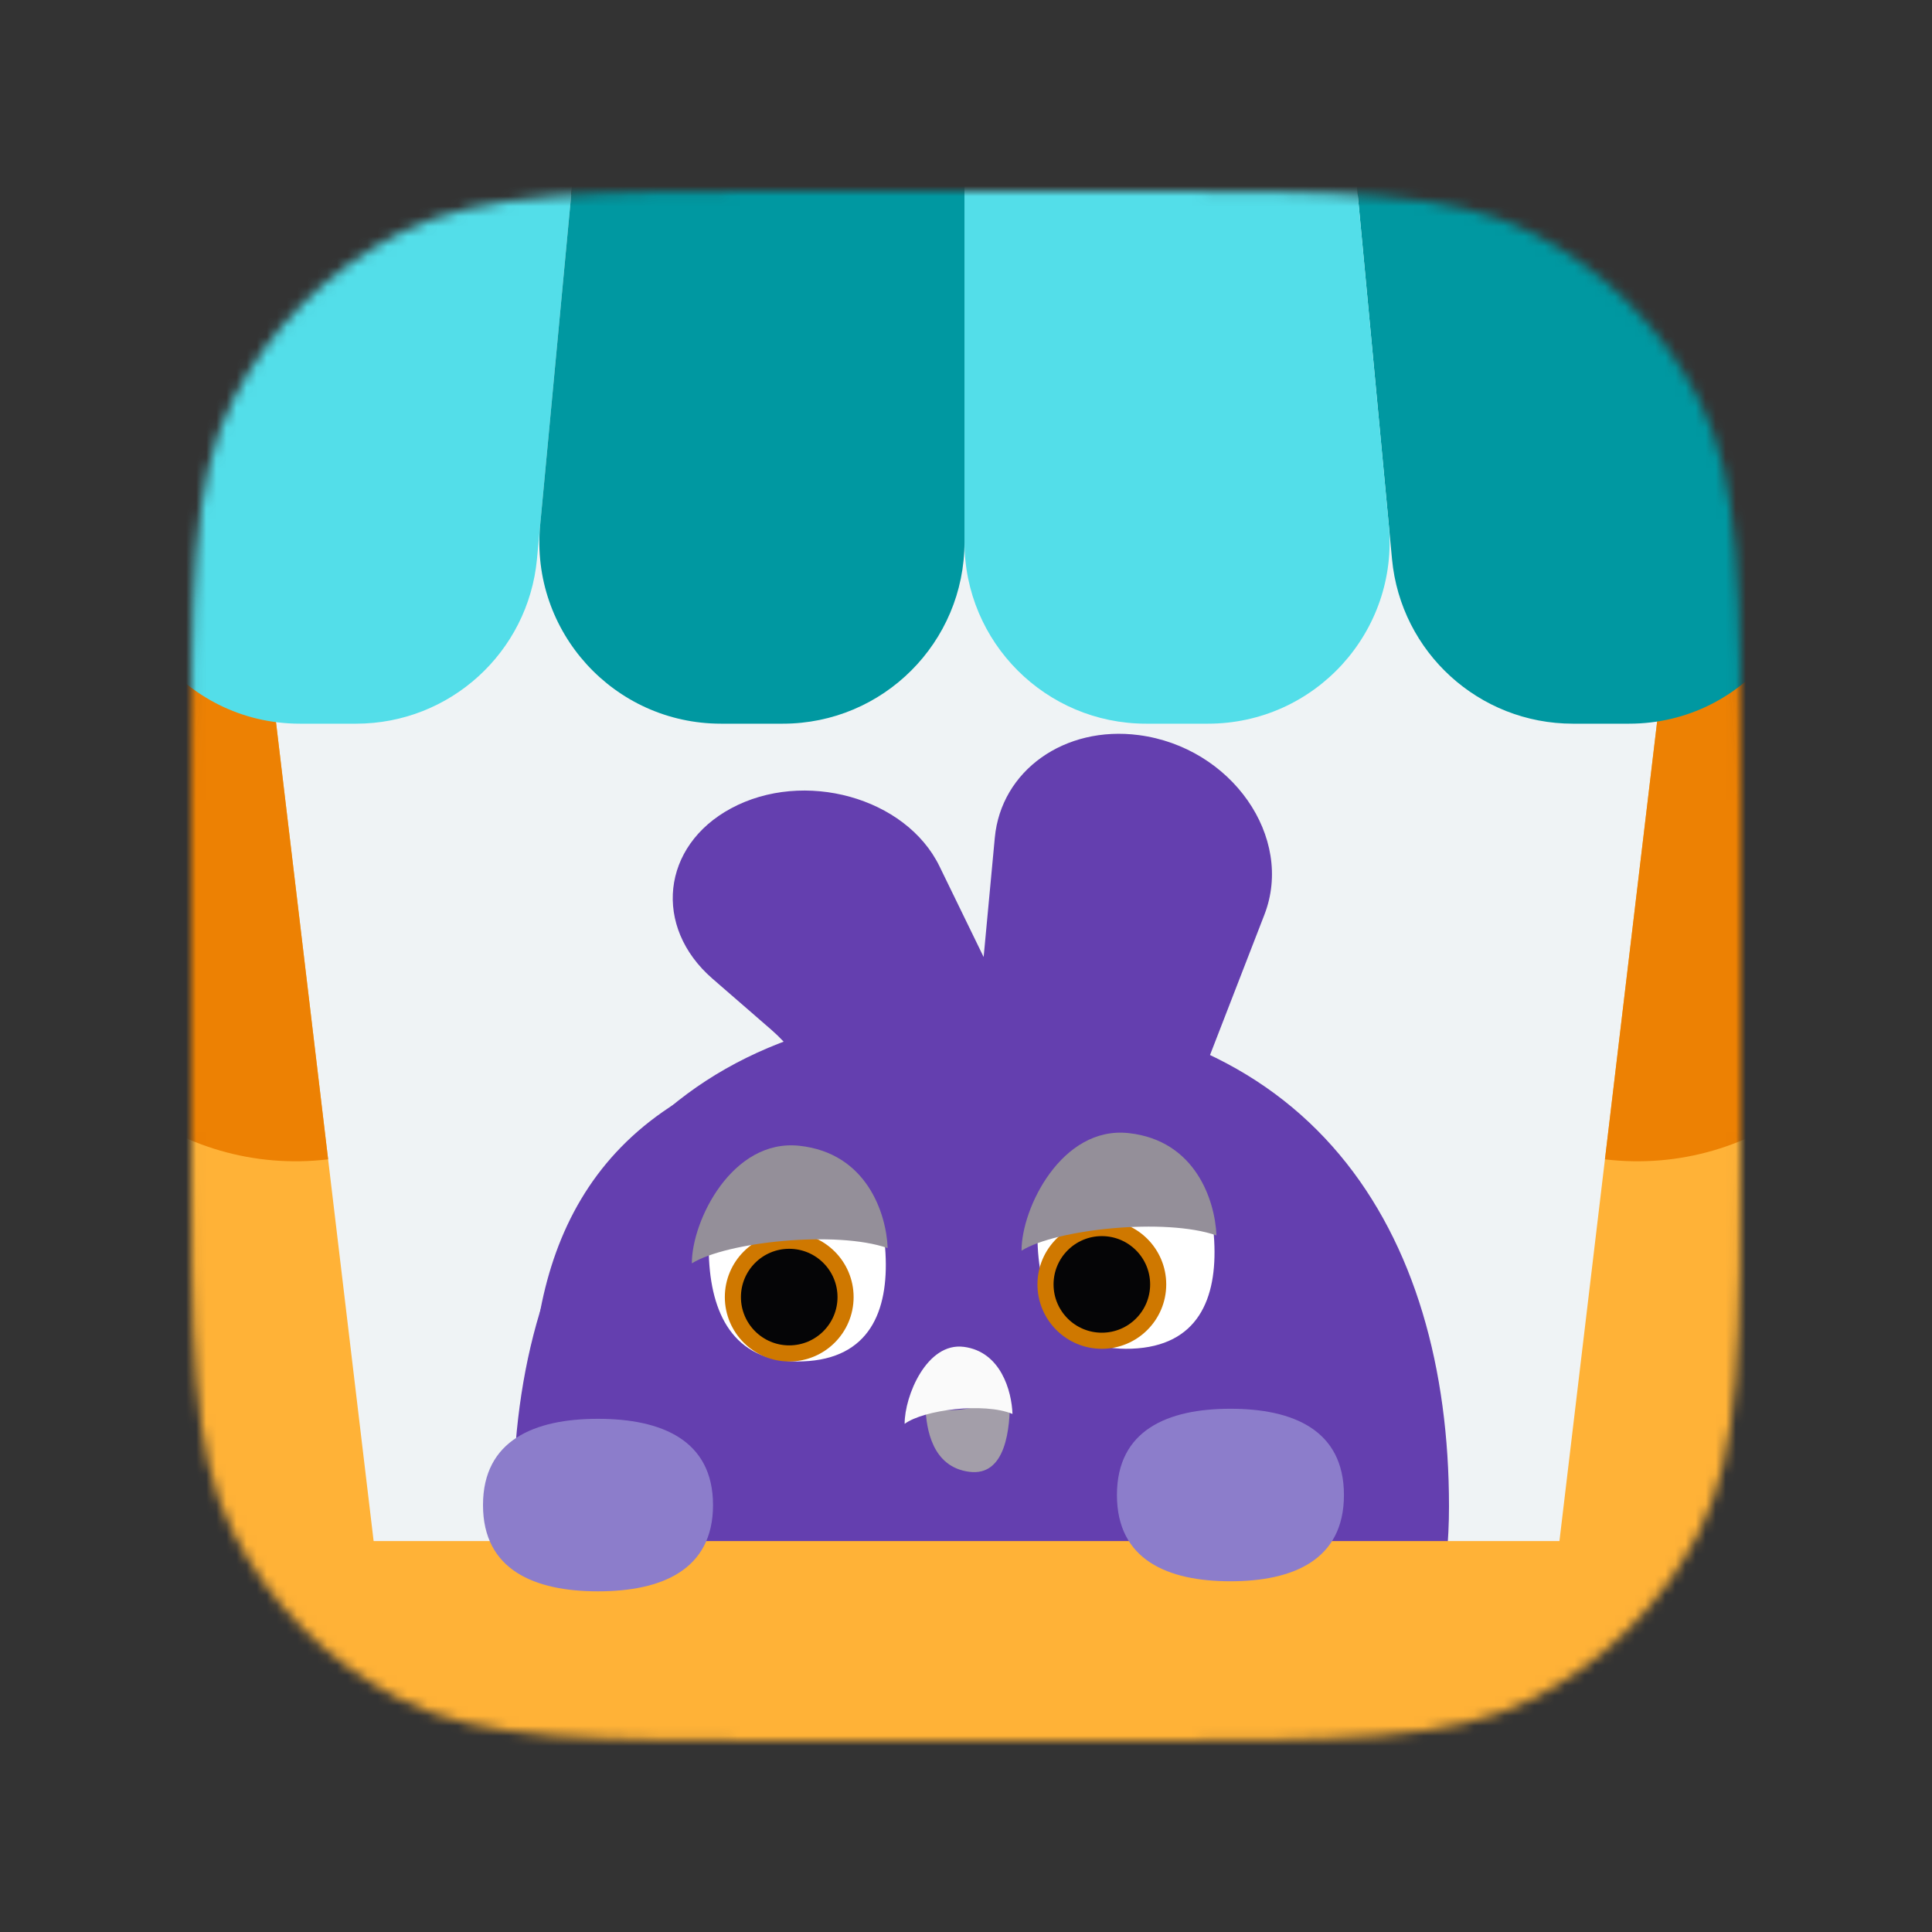 <svg width="192" height="192" viewBox="0 0 192 192" fill="none" xmlns="http://www.w3.org/2000/svg">
<rect x="0" y="0" width="192" height="192" fill="#333333" stroke="none"/>
<mask id="mask0_3928_4639" style="mask-type:alpha" maskUnits="userSpaceOnUse" x="19" y="19" width="154" height="154">
<path d="M19 79.8C19 58.518 19 47.877 23.142 39.748C26.785 32.598 32.598 26.785 39.748 23.142C47.877 19 58.518 19 79.8 19H112.2C133.482 19 144.123 19 152.252 23.142C159.402 26.785 165.215 32.598 168.858 39.748C173 47.877 173 58.518 173 79.8V112.2C173 133.482 173 144.123 168.858 152.252C165.215 159.402 159.402 165.215 152.252 168.858C144.123 173 133.482 173 112.2 173H79.8C58.518 173 47.877 173 39.748 168.858C32.598 165.215 26.785 159.402 23.142 152.252C19 144.123 19 133.482 19 112.2V79.8Z" fill="#C4C4C4"/>
</mask>
<g mask="url(#mask0_3928_4639)">
<path d="M19 79.8C19 58.518 19 47.877 23.142 39.748C26.785 32.598 32.598 26.785 39.748 23.142C47.877 19 58.518 19 79.8 19H112.2C133.482 19 144.123 19 152.252 23.142C159.402 26.785 165.215 32.598 168.858 39.748C173 47.877 173 58.518 173 79.8V112.2C173 133.482 173 144.123 168.858 152.252C165.215 159.402 159.402 165.215 152.252 168.858C144.123 173 133.482 173 112.2 173H79.8C58.518 173 47.877 173 39.748 168.858C32.598 165.215 26.785 159.402 23.142 152.252C19 144.123 19 133.482 19 112.2V79.8Z" fill="#EFF3F5"/>
<path d="M144 149.696C144 177.003 123.181 199.139 97.5 199.139C71.819 199.139 51 177.003 51 149.696C51 122.39 64.538 100.253 97.5 100.253C130.462 100.253 144 122.39 144 149.696Z" fill="#643FAF"/>
<path fill-rule="evenodd" clip-rule="evenodd" d="M125.655 90.901C128.639 83.203 122.386 74.262 113.173 73.054C105.796 72.086 99.488 76.58 98.863 83.248L97.753 95.108L93.365 86.092C90.034 79.247 79.881 76.43 72.639 80.341C65.742 84.065 64.87 92.106 70.804 97.259L76.643 102.328C77.51 103.081 78.276 103.904 78.929 104.781C57.783 110.143 52.255 125.172 52.87 142.778C53.623 164.304 63.275 181.53 98.207 180.666C133.14 179.802 141.572 162.128 140.819 140.602C140.283 125.271 135.233 112.121 119.751 106.134L125.655 90.901Z" fill="#643FAF"/>
<path d="M-4.762 160.337C-4.762 156.367 -1.543 153.148 2.427 153.148H189.272C193.242 153.148 196.461 156.367 196.461 160.337V200.401C196.461 204.371 193.242 207.59 189.272 207.59H2.427C-1.543 207.59 -4.762 204.371 -4.762 200.401V160.337Z" fill="#FFB237"/>
<path d="M70.859 149.572C70.859 156.028 65.742 158.145 59.43 158.145C53.117 158.145 48 156.028 48 149.572C48 143.116 53.117 141 59.43 141C65.742 141 70.859 143.116 70.859 149.572Z" fill="#8C7DCB"/>
<path d="M133.559 148.572C133.559 155.028 128.509 157.145 122.279 157.145C116.05 157.145 111 155.028 111 148.572C111 142.116 116.05 140 122.279 140C128.509 140 133.559 142.116 133.559 148.572Z" fill="#8C7DCB"/>
<path d="M-1.259 59.807L25.621 56.602L39.258 170.991L12.379 174.196L-1.259 59.807Z" fill="#FFB237"/>
<path d="M-1.259 59.807L25.621 56.602L32.609 115.214C17.763 116.984 4.294 106.384 2.524 91.539L-1.259 59.807Z" fill="#ED8103"/>
<path d="M193.365 59.807L166.485 56.602L152.848 170.991L179.728 174.196L193.365 59.807Z" fill="#FFB237"/>
<path d="M193.365 59.807L166.485 56.602L159.498 115.214C174.343 116.984 187.812 106.384 189.582 91.539L193.365 59.807Z" fill="#ED8103"/>
<path d="M167.998 1.374C166.139 -6.465 159.138 -12 151.081 -12C140.836 -12 132.812 -3.186 133.771 7.014L138.337 55.561C139.208 64.832 146.992 71.918 156.304 71.918H161.902C173.553 71.918 182.151 61.042 179.462 49.706L167.998 1.374Z" fill="#0098A1"/>
<path d="M23.701 1.374C25.561 -6.465 32.562 -12 40.618 -12C50.863 -12 58.887 -3.186 57.928 7.014L53.363 55.561C52.491 64.832 44.708 71.918 35.395 71.918H29.797C18.146 71.918 9.548 61.042 12.237 49.706L23.701 1.374Z" fill="#53DEE9"/>
<path d="M133.521 4.357C132.649 -4.914 124.866 -12 115.554 -12H113.896C103.929 -12 95.849 -3.92 95.849 6.047V53.871C95.849 63.838 103.929 71.918 113.896 71.918H120.051C130.685 71.918 139.014 62.769 138.019 52.181L133.521 4.357Z" fill="#53DEE9"/>
<path d="M58.178 4.357C59.05 -4.914 66.833 -12 76.145 -12H77.803C87.77 -12 95.85 -3.92 95.85 6.047V53.871C95.85 63.838 87.77 71.918 77.803 71.918H71.648C61.014 71.918 52.685 62.769 53.681 52.181L58.178 4.357Z" fill="#0098A1"/>
<path d="M96.323 146.266C92.639 145.786 92.045 142.018 91.967 139.762C95.393 140.802 97.956 139.356 100.367 139.077C100.377 141.849 100.007 146.747 96.323 146.266Z" fill="#A39EA9"/>
<path d="M95.788 133.849C99.472 134.33 100.542 138.26 100.619 140.516C97.804 139.346 91.794 140.101 89.902 141.501C89.892 138.73 92.105 133.369 95.788 133.849Z" fill="#FAFAFA"/>
<path d="M79.8 135.292C73.198 135.544 70.78 130.976 70.467 125.238C70.154 119.501 72.064 114.767 78.666 114.515C85.268 114.263 87.687 118.831 88 124.569C88.313 130.306 86.403 135.04 79.8 135.292Z" fill="white"/>
<circle cx="78.432" cy="128.903" r="5.599" fill="#050506" stroke="#CF7800" stroke-width="1.6"/>
<path d="M79.455 113.867C86.142 114.596 88.08 120.591 88.217 124.034C83.107 122.253 72.194 123.412 68.756 125.551C68.742 121.322 72.767 113.138 79.455 113.867Z" fill="#948F99"/>
<path d="M112.466 134.032C105.864 134.284 103.446 129.716 103.133 123.978C102.82 118.241 104.73 113.507 111.332 113.255C117.934 113.003 120.353 117.571 120.666 123.309C120.979 129.046 119.069 133.78 112.466 134.032Z" fill="white"/>
<circle cx="109.5" cy="127.643" r="5.599" fill="#050506" stroke="#CF7800" stroke-width="1.6"/>
<path d="M112.169 112.607C118.825 113.336 120.753 119.331 120.89 122.774C115.803 120.993 104.942 122.152 101.52 124.291C101.506 120.062 105.513 111.878 112.169 112.607Z" fill="#948F99"/>
</g>
</svg>
